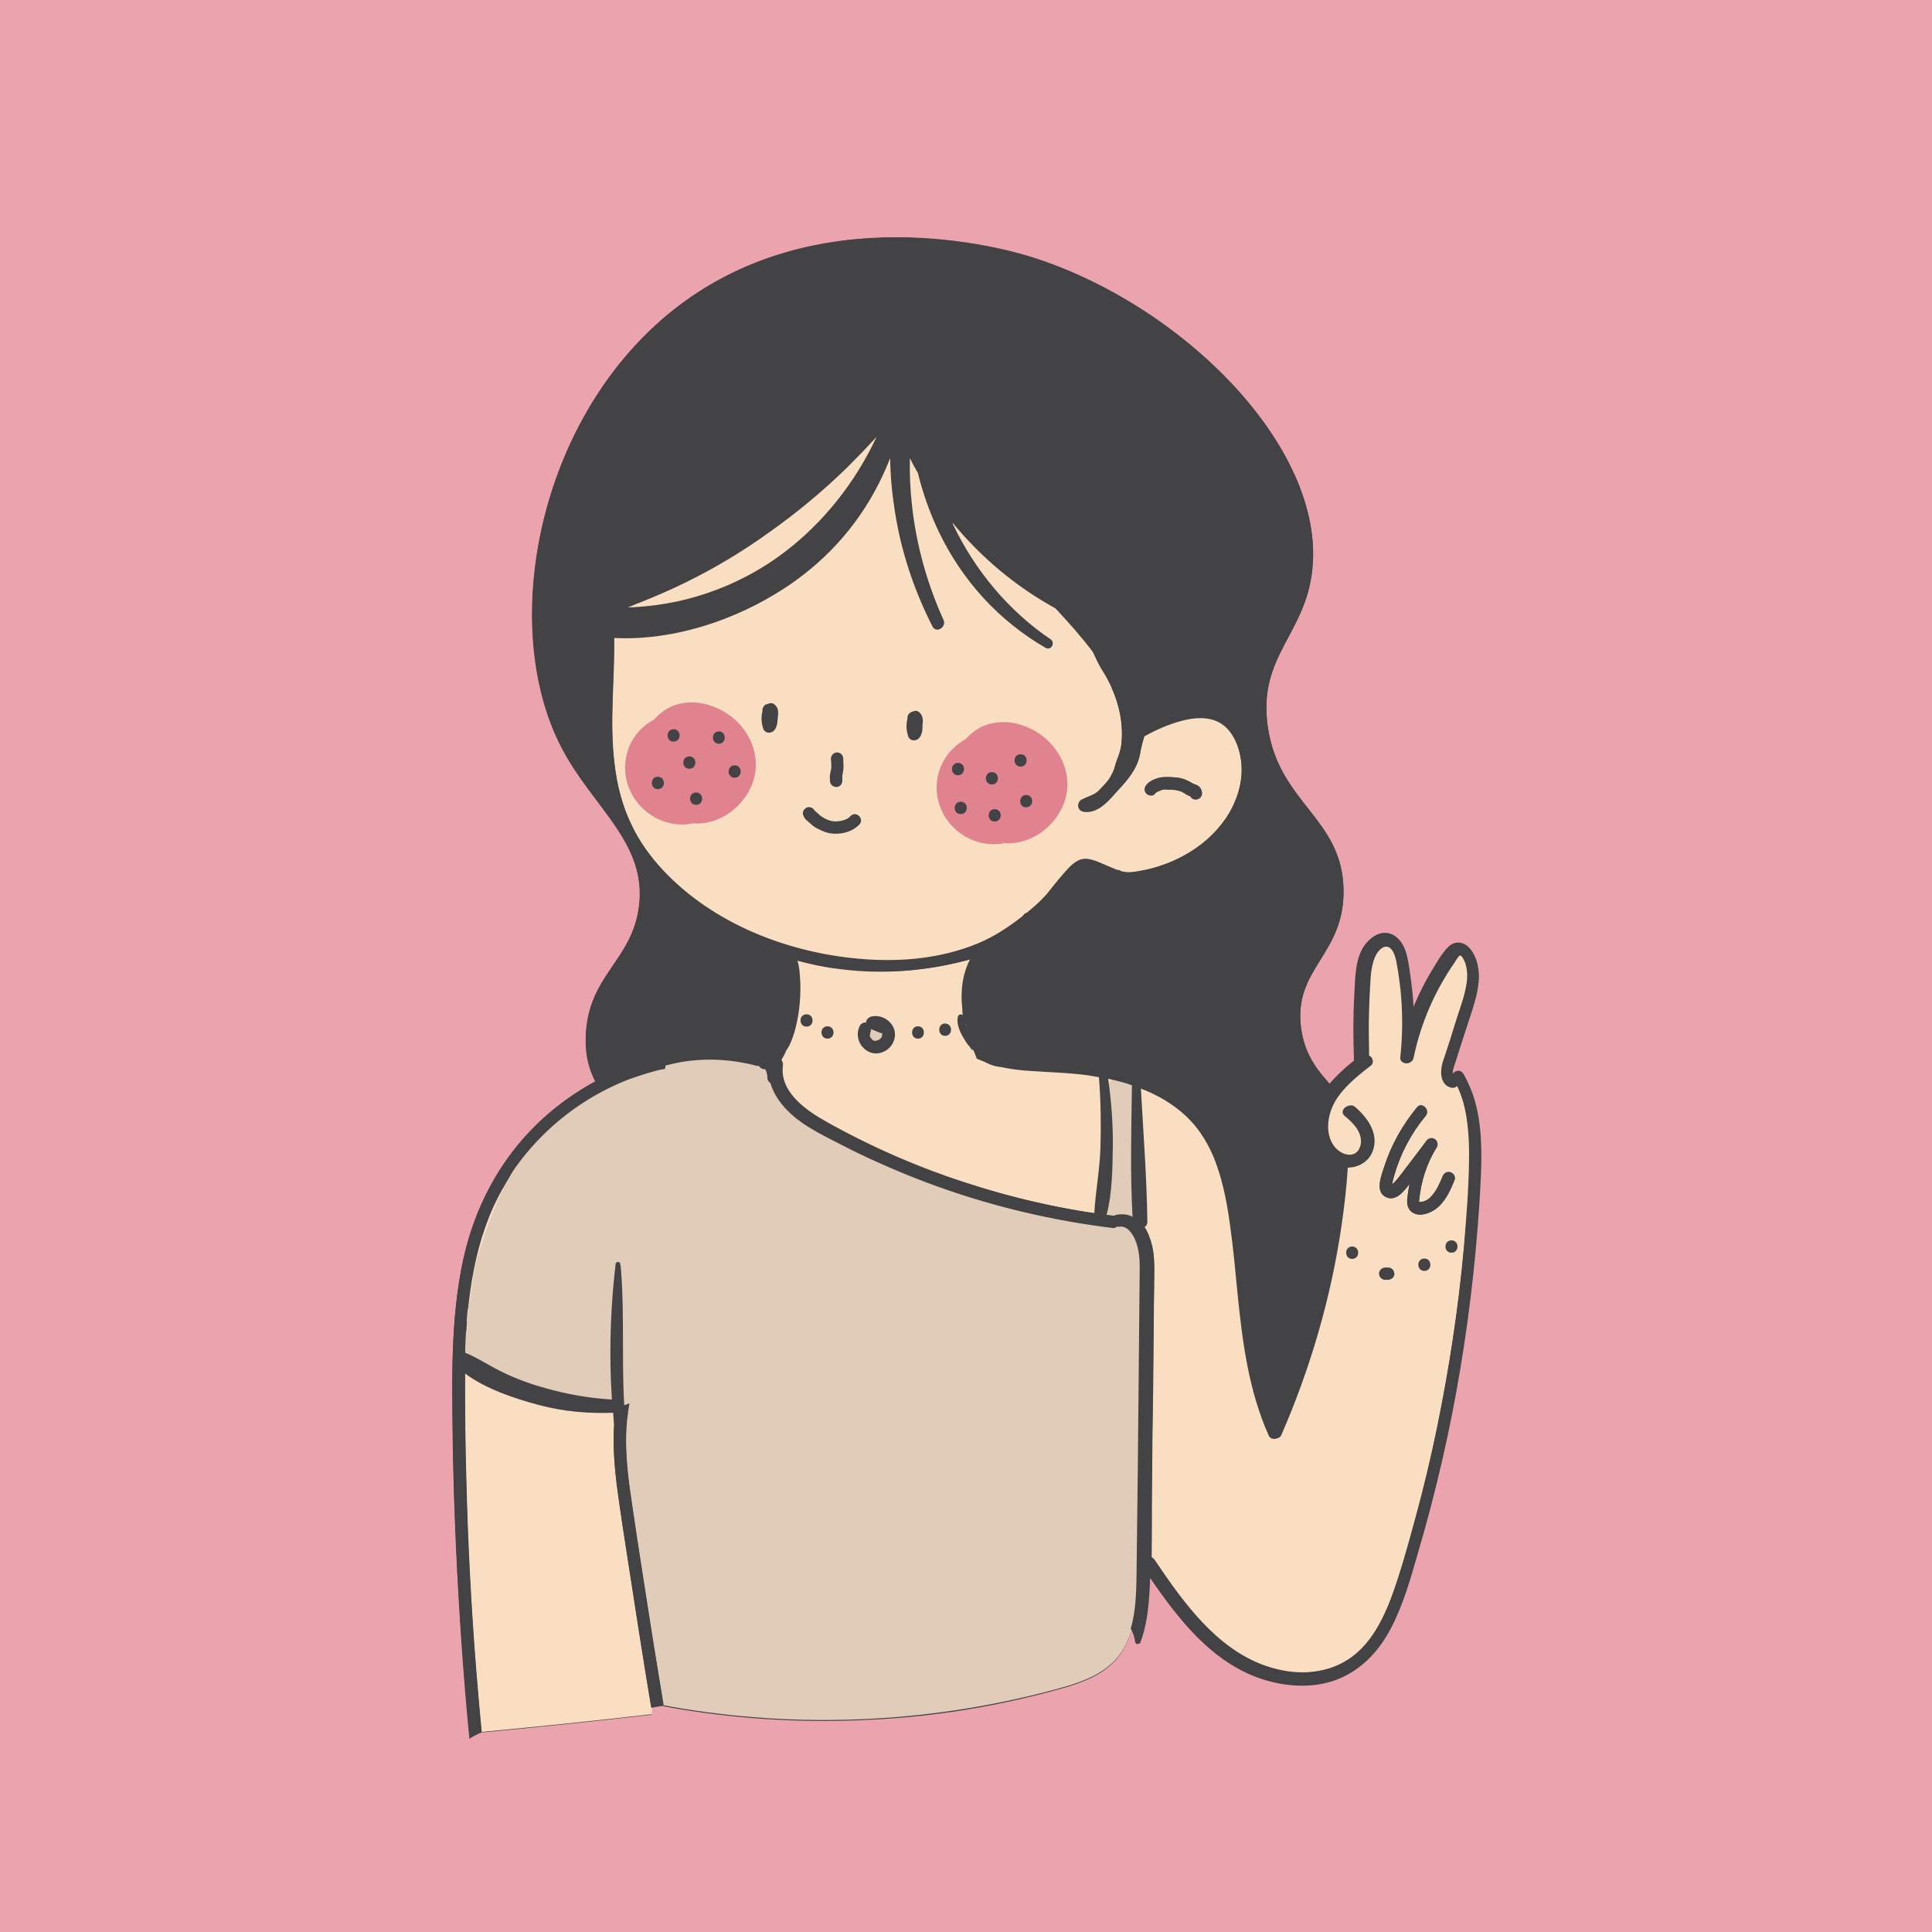 <svg xmlns="http://www.w3.org/2000/svg" xmlns:xlink="http://www.w3.org/1999/xlink" width="500" zoomAndPan="magnify" viewBox="0 0 375 375" height="500" preserveAspectRatio="xMidYMid meet" version="1.0"><defs><clipPath id="9ad227d368"><path d="M 35.277 186.215 L 337.5 186.215 L 337.5 225.25 L 35.277 225.25 Z M 35.277 186.215 " clip-rule="nonzero"/></clipPath><clipPath id="a9c73278b4"><path d="M 87.188 46 L 287.812 46 L 287.812 337.5 L 87.188 337.5 Z M 87.188 46 " clip-rule="nonzero"/></clipPath><clipPath id="bdc4a48054"><path d="M 87.188 51 L 287.812 51 L 287.812 337.5 L 87.188 337.5 Z M 87.188 51 " clip-rule="nonzero"/></clipPath></defs><rect x="-37.5" width="450" fill="#ffffff" y="-37.5" height="450" fill-opacity="1"/><rect x="-37.5" width="450" fill="#eba4ad" y="-37.5" height="450" fill-opacity="1"/><g clip-path="url(#9ad227d368)"><path fill="#eba4ad" d="M 35.277 186.215 L 337.5 186.215 L 337.5 225.25 L 35.277 225.25 Z M 35.277 186.215 " fill-opacity="1" fill-rule="nonzero"/></g><g clip-path="url(#a9c73278b4)"><path fill="#434345" d="M 90.332 262.426 C 90.332 262.484 90.332 262.543 90.332 262.664 C 90.332 262.605 90.332 262.484 90.332 262.426 Z M 97.699 230.457 C 97.277 231.176 96.859 231.891 96.5 232.672 C 96.918 231.891 97.277 231.176 97.699 230.457 Z M 117.273 211.777 C 117.094 211.895 116.855 212.016 116.676 212.137 C 116.855 211.957 117.035 211.836 117.273 211.777 Z M 90.332 262.426 C 90.332 262.484 90.332 262.543 90.332 262.664 C 90.332 262.605 90.332 262.484 90.332 262.426 Z M 96.559 232.609 C 96.918 231.891 97.34 231.113 97.758 230.395 C 97.34 231.176 96.918 231.891 96.559 232.609 Z M 116.676 212.074 C 116.617 212.074 116.617 212.074 116.676 212.074 C 116.855 211.957 117.094 211.836 117.273 211.715 C 117.035 211.836 116.855 211.957 116.676 212.074 Z M 97.699 230.457 C 97.277 231.176 96.859 231.891 96.5 232.672 C 96.918 231.891 97.277 231.176 97.699 230.457 Z M 117.273 211.777 C 117.094 211.895 116.855 212.016 116.676 212.137 C 116.855 211.957 117.035 211.836 117.273 211.777 Z M 90.332 262.426 C 90.332 262.484 90.332 262.543 90.332 262.664 C 90.332 262.605 90.332 262.484 90.332 262.426 Z M 89.914 244.523 C 92.129 234.348 97.039 225.129 104.582 217.883 C 107.875 214.77 111.586 212.074 115.598 209.922 C 114.461 207.586 113.621 205.133 113.742 201.18 C 114.102 189.324 122.602 186.57 124.039 176.094 C 125.777 163.582 115.059 156.816 108.953 144.902 C 96.918 121.555 104.281 81.863 129.848 60.848 C 158.223 37.5 195.461 48.395 200.074 49.832 C 229.527 59.051 257.125 86.832 254.73 110.418 C 253.477 123.172 244.195 127.242 246.051 140.891 C 248.148 155.98 260.539 158.672 260.777 172.684 C 260.957 185.316 251.082 187.891 252.516 199.383 C 253.176 204.473 255.512 207.586 258.266 210.578 C 259.641 208.902 261.316 207.406 262.992 206.09 C 262.812 201.777 262.875 197.469 263.055 193.156 C 263.234 190.105 263.172 186.453 264.969 183.816 C 265.867 182.5 267.246 181.363 268.859 181.305 C 270.359 181.242 271.555 182.141 272.273 183.398 C 273.051 184.715 273.293 186.332 273.531 187.828 C 273.828 189.746 274.07 191.66 274.25 193.637 C 274.309 194.414 274.367 195.254 274.367 196.031 C 274.727 195.133 275.148 194.234 275.566 193.336 C 276.344 191.719 277.184 190.105 278.141 188.547 C 279.039 187.051 279.996 185.375 281.195 184.117 C 282.57 182.68 284.488 182.98 285.625 184.535 C 286.641 185.914 287 187.648 287.062 189.324 C 287.062 193.039 285.504 196.691 284.426 200.164 C 283.77 202.137 283.168 204.113 282.512 206.148 C 282.273 206.867 281.973 207.586 281.973 208.363 C 281.973 208.605 281.973 208.844 282.031 208.902 C 282.332 208.066 283.648 207.707 284.188 208.664 C 284.848 209.859 285.383 211.117 285.863 212.375 C 287.66 217.582 287.66 223.332 287.422 228.777 C 287.121 234.887 286.641 241.051 285.984 247.16 C 284.668 259.371 282.691 271.465 279.938 283.438 C 278.559 289.426 277.004 295.414 275.266 301.281 C 273.828 306.309 272.395 311.457 269.938 316.129 C 267.605 320.559 264.133 324.27 259.344 326.066 C 254.672 327.801 249.344 327.383 244.676 325.824 C 235.094 322.531 228.809 314.332 223.242 306.25 C 223.242 307.086 223.18 307.984 223.121 308.824 C 222.941 312.234 222.523 315.828 221.266 319 C 221.027 319.059 220.785 319.059 220.547 319.121 C 220.426 318.641 220.309 318.223 220.246 317.742 C 220.129 317.203 219.949 316.785 219.648 316.367 C 219.289 317.684 218.75 319 218.031 320.199 C 215.34 324.809 210.25 326.605 205.402 327.922 C 193.547 331.215 181.395 333.191 169.121 333.789 C 156.848 334.445 144.516 333.789 132.359 331.812 C 131.105 331.633 129.906 331.395 128.711 331.152 C 128.711 331.152 128.711 331.094 128.711 331.094 C 127.93 331.215 127.152 331.332 126.375 331.512 C 126.375 331.633 126.434 331.754 126.496 331.871 C 126.375 332.172 126.375 332.531 126.496 332.832 C 115.598 334.086 104.703 335.227 93.805 336.242 C 93.625 336.242 93.508 336.301 93.387 336.363 C 93.387 336.363 93.387 336.301 93.387 336.301 C 92.551 336.66 91.832 337.02 91.113 337.5 C 90.512 331.512 90.035 325.586 89.617 319.598 C 88.719 306.727 88.117 293.797 87.879 280.863 C 87.758 268.711 87.34 256.379 89.914 244.523 Z M 116.676 212.074 C 116.855 211.957 117.094 211.836 117.273 211.715 C 117.035 211.836 116.855 211.957 116.676 212.074 C 116.617 212.074 116.617 212.074 116.676 212.074 Z M 97.699 230.457 C 97.277 231.176 96.859 231.891 96.5 232.672 C 96.918 231.891 97.34 231.176 97.699 230.457 Z M 90.332 262.664 C 90.332 262.605 90.332 262.543 90.332 262.426 C 90.332 262.484 90.332 262.605 90.332 262.664 Z M 90.332 262.664 " fill-opacity="1" fill-rule="nonzero"/></g><path fill="#434345" d="M 252.516 199.383 C 251.082 187.891 261.02 185.316 260.777 172.684 C 260.539 158.672 248.148 155.98 246.051 140.891 C 244.137 127.242 253.414 123.172 254.73 110.418 C 257.125 86.832 229.527 59.051 200.012 49.895 C 195.344 48.457 158.164 37.559 129.785 60.91 C 104.223 81.922 96.859 121.613 108.895 144.965 C 115 156.816 125.715 163.582 123.98 176.156 C 122.543 186.633 114.043 189.387 113.684 201.238 C 113.383 210.879 118.949 211.777 120.09 223.27 C 121.465 237.102 113.98 241.77 115.477 251.77 C 117.336 264.52 131.582 272.242 138.648 276.074 C 177.082 297.027 242.102 288.828 261.379 254.641 C 264.07 249.793 271.316 236.98 267.426 224.109 C 263.832 212.254 253.895 210.578 252.516 199.383 Z M 252.516 199.383 " fill-opacity="1" fill-rule="nonzero"/><path fill="#f9dec2" d="M 238.566 157.836 C 234.855 164.062 227.973 167.953 220.906 169.148 C 219.59 169.391 218.691 169.449 217.555 169.148 C 217.312 168.973 217.016 168.852 216.777 168.91 C 215.457 168.434 214.141 167.773 212.824 167.234 C 211.625 166.816 210.371 166.457 209.172 167.113 C 208.035 167.715 207.137 168.793 206.297 169.75 C 205.281 170.887 204.324 172.145 203.363 173.34 C 202.406 174.48 201.328 175.496 200.191 176.453 C 199.895 176.695 199.594 176.934 199.355 177.172 C 199.234 177.234 199.176 177.234 199.055 177.293 C 198.816 177.414 198.637 177.59 198.516 177.832 C 195.762 179.988 192.887 181.902 189.656 183.219 C 182.77 186.152 174.988 186.812 167.562 186.273 C 153.254 185.195 138.469 179.508 128.59 168.852 C 126.195 166.277 124.098 163.344 122.602 160.172 C 120.809 156.52 119.789 152.445 119.309 148.438 C 118.23 139.934 119.43 131.375 119.191 122.871 C 119.129 121.734 119.129 120.598 119.012 119.398 C 118.531 118.68 118.23 117.785 118.23 116.707 C 118.652 102.039 128.41 88.688 141.043 81.266 C 148.047 75.336 156.129 70.965 165.59 69.77 C 173.852 68.75 182.41 71.266 188.457 76.535 C 188.34 75.996 188.219 75.516 188.098 74.977 C 186.781 69.172 194.805 67.137 196.898 72.523 C 201.867 85.516 206.059 98.984 207.617 112.875 C 210.969 117.305 214.262 121.793 217.613 126.227 C 219.59 128.859 218.152 131.914 215.758 133.469 C 217.312 136.883 218.094 140.594 217.672 144.426 C 217.555 145.562 217.195 146.578 216.777 147.656 C 216.535 148.258 216.418 148.855 216.238 149.395 C 216.059 149.934 215.758 150.41 215.52 150.891 C 214.98 151.848 214.082 152.625 213.363 153.465 C 212.586 154.305 211.449 154.602 210.43 155.082 C 210.371 155.141 210.309 155.141 210.25 155.199 C 209.711 155.262 209.293 155.859 209.293 156.398 C 209.293 157.117 209.832 157.535 210.488 157.598 C 213.305 157.895 215.34 155.262 217.016 153.406 C 218.93 151.371 220.727 149.215 221.266 146.461 C 221.387 145.801 221.504 145.082 221.684 144.426 C 221.805 143.945 221.984 143.469 222.105 142.93 C 224.379 141.672 226.773 140.594 229.289 139.934 C 231.684 139.277 234.438 139.035 236.652 140.234 C 239.285 141.672 240.543 144.902 240.902 147.719 C 241.32 151.191 240.363 154.723 238.566 157.836 Z M 233.301 154.004 C 233.238 153.344 233 152.805 232.402 152.445 C 232.223 152.328 231.98 152.266 231.801 152.207 C 231.801 152.207 231.684 152.148 231.684 152.148 C 231.621 152.086 231.562 152.086 231.441 152.027 C 230.547 151.488 229.648 151.07 228.629 150.949 C 228.031 150.891 227.492 150.832 226.895 150.832 C 226.293 150.832 225.695 150.77 225.098 150.949 C 224.199 151.191 223.121 151.609 222.523 152.387 C 222.105 152.867 222.043 153.586 222.523 154.062 C 222.941 154.484 223.84 154.602 224.199 154.062 C 224.438 153.766 224.5 153.766 224.859 153.586 C 224.859 153.586 224.859 153.586 224.918 153.586 C 224.977 153.523 225.098 153.523 225.219 153.465 C 225.398 153.406 225.516 153.344 225.695 153.285 C 225.996 153.227 226.414 153.227 226.773 153.285 C 227.191 153.285 227.613 153.285 227.973 153.344 C 228.57 153.406 229.289 153.586 229.828 153.945 C 230.188 154.184 230.547 154.422 230.965 154.543 C 230.965 154.543 231.023 154.543 231.023 154.543 C 231.203 154.961 231.621 155.199 232.102 155.199 C 232.762 155.199 233.359 154.602 233.301 154.004 Z M 285.145 224.949 C 285.086 230.695 284.605 236.441 284.129 242.191 C 283.051 254.043 281.254 265.777 278.859 277.391 C 277.66 283.199 276.285 288.945 274.727 294.633 C 273.293 299.902 271.855 305.23 269.938 310.379 C 268.32 314.57 266.105 318.883 262.395 321.637 C 258.562 324.449 253.715 325.168 249.164 324.328 C 238.867 322.473 231.922 314.152 226.234 306.008 C 225.516 304.93 224.738 303.855 224.02 302.777 C 223.84 302.535 223.66 302.418 223.48 302.297 C 223.539 297.988 223.539 293.617 223.539 289.305 C 223.602 282.48 223.66 275.656 223.781 268.832 C 223.84 262.066 223.898 255.301 224.02 248.477 C 224.02 245.961 224.141 243.445 223.359 241.051 C 222.824 239.195 221.805 237.102 219.949 236.203 C 218.992 235.723 217.973 235.664 216.895 235.844 C 216.715 235.844 216.598 235.902 216.477 236.023 C 216.477 236.023 216.418 236.023 216.355 236.023 C 206.539 234.824 196.781 232.609 187.379 229.559 C 185.465 228.957 183.547 228.301 181.691 227.582 C 180.016 230.637 178.52 233.75 176.723 236.684 C 174.031 241.113 171.516 245.66 169 250.152 C 166.547 245.902 163.973 241.652 161.336 237.52 C 159.961 235.363 158.523 233.27 157.148 231.113 C 154.992 227.641 152.957 224.051 151.219 220.398 C 150.621 219.199 150.082 218.004 149.602 216.805 C 149.363 216.266 149.184 215.727 148.824 215.25 C 147.988 213.871 147.449 212.316 147.387 210.699 C 147.387 210.16 147.387 209.68 147.508 209.203 C 147.988 209.262 148.465 209.023 148.766 208.605 C 148.766 208.543 148.824 208.484 148.887 208.426 C 149.004 208.305 149.125 208.184 149.246 208.066 C 149.484 207.824 149.664 207.645 149.902 207.406 C 150.383 206.988 150.859 206.566 151.34 206.09 C 151.82 205.551 152.176 204.891 152.477 204.234 C 152.477 204.172 152.535 204.113 152.535 204.055 C 152.535 204.055 152.535 204.055 152.535 203.992 C 153.375 202.918 153.793 201.598 154.215 200.281 C 155.051 197.348 155.41 194.176 155.352 191.121 C 155.289 189.625 155.23 187.891 154.754 186.332 C 157.266 187.051 160.02 187.648 163.016 188.008 C 173.371 189.387 182.23 187.891 188.52 186.152 C 185.465 192.199 187.141 199.266 189.594 205.492 C 192.707 206.867 196.121 207.406 199.473 207.707 C 203.426 208.004 207.375 208.066 211.328 208.602 C 214.859 209.141 218.391 209.922 221.746 211.18 C 224.918 212.375 227.91 214.113 230.426 216.445 C 233.238 219.082 235.215 222.434 236.473 226.086 C 237.848 229.977 238.566 234.047 239.105 238.117 C 239.707 242.309 240.062 246.5 240.484 250.75 C 241.441 260.27 242.641 269.789 246.59 278.59 C 246.949 279.367 248.328 279.367 248.684 278.59 C 254.371 265.539 258.383 251.77 260.418 237.699 C 260.957 233.988 261.379 230.277 261.617 226.504 C 263.773 226.625 265.809 225.426 266.527 223.211 C 267.605 219.918 265.387 216.867 262.992 214.828 C 261.797 213.871 260.121 215.547 261.316 216.508 C 262.934 217.824 264.73 219.621 264.43 221.895 C 264.133 223.93 262.215 224.648 260.48 223.75 C 258.625 222.793 257.785 220.695 257.785 218.723 C 257.785 216.445 258.625 214.289 260 212.496 C 261.676 210.281 263.953 208.484 266.105 206.809 C 266.645 206.387 266.527 205.551 266.105 205.133 C 265.988 205.012 265.867 204.953 265.746 204.891 C 265.688 201.898 265.629 198.844 265.746 195.793 C 265.809 194.055 265.867 192.32 265.988 190.645 C 266.047 189.324 266.168 188.07 266.527 186.812 C 266.824 185.676 267.363 184.598 268.32 183.938 C 269.34 183.219 270.18 183.578 270.656 184.598 C 271.254 185.734 271.375 187.172 271.613 188.43 C 271.914 190.105 272.094 191.781 272.215 193.457 C 272.512 197.348 272.453 201.18 272.035 205.07 C 271.914 206.387 274.129 206.688 274.367 205.371 C 275.746 198.664 278.5 192.32 282.391 186.75 C 282.57 186.453 283.168 185.375 283.59 185.316 C 284.066 185.316 284.547 186.57 284.668 186.871 C 285.145 188.309 285.086 189.926 284.785 191.422 C 284.488 193.098 283.949 194.652 283.41 196.27 C 282.809 198.125 282.211 199.984 281.672 201.777 C 281.312 202.797 281.016 203.875 280.656 204.891 C 280.355 205.73 280.055 206.566 279.938 207.465 C 279.758 208.902 280.234 210.641 281.852 211 C 282.332 211.117 282.75 210.938 282.988 210.641 C 284.785 215.188 285.203 220.098 285.145 224.949 Z M 281.492 227.523 C 280.836 227.344 280.234 227.762 279.996 228.359 C 279.516 229.617 278.918 230.934 278.02 232.012 C 277.602 232.492 277.121 232.91 276.586 233.148 C 276.344 233.27 276.047 233.328 275.746 233.328 C 275.387 233.328 275.445 233.449 275.445 233.09 C 275.805 229.379 276.883 225.906 278.859 222.734 C 279.219 222.195 278.98 221.414 278.441 221.117 C 277.84 220.758 277.184 221.055 276.824 221.535 C 275.207 223.629 273.59 225.727 272.035 227.82 C 271.434 228.539 270.957 229.316 270.238 229.855 C 270.297 229.617 270.297 229.258 270.359 229.137 C 270.418 228.898 270.477 228.66 270.539 228.422 C 271.734 224.109 273.828 220.098 276.703 216.625 C 277.66 215.43 275.984 213.754 275.027 214.949 C 272.215 218.363 270 222.254 268.68 226.445 C 268.145 228.121 266.824 231.176 268.922 232.312 C 270.898 233.391 272.574 231.176 273.59 229.797 C 273.473 230.516 273.352 231.234 273.23 232.012 C 273.113 233.09 272.992 234.285 273.828 235.066 C 275.387 236.562 278.02 235.363 279.34 234.109 C 280.773 232.73 281.613 230.816 282.332 229.02 C 282.57 228.359 282.094 227.641 281.492 227.523 Z M 126.613 332.711 C 115.719 333.969 104.82 335.105 93.926 336.121 C 93.746 336.121 93.625 336.184 93.508 336.242 C 93.148 332.41 92.789 328.52 92.488 324.688 C 91.473 312.055 90.812 299.422 90.512 286.793 C 90.332 280.504 90.273 274.277 90.273 267.992 C 90.273 262.125 90.453 256.258 91.293 250.512 C 92.07 244.945 93.445 239.375 95.781 234.227 C 97.758 229.918 100.391 225.965 103.504 222.434 C 109.789 215.43 118.113 210.219 127.273 207.824 C 127.992 207.645 128.711 207.465 129.43 207.348 C 129.188 222.613 128.648 238 125.059 252.906 C 123.141 260.867 119.73 268.531 119.191 276.793 C 118.949 280.984 119.309 285.234 119.91 289.426 C 120.449 293.734 121.164 298.047 121.824 302.297 C 123.32 311.996 124.816 321.695 126.434 331.395 C 126.434 331.512 126.496 331.633 126.613 331.754 C 126.496 332.051 126.496 332.41 126.613 332.711 Z M 126.613 332.711 " fill-opacity="1" fill-rule="nonzero"/><path fill="#e0838f" d="M 204.203 144.605 C 201.031 140.891 195.281 138.918 190.672 141.012 C 189.414 141.609 188.34 142.449 187.441 143.469 C 184.926 144.844 183.012 147.117 182.172 150.051 C 180.195 157.418 186.363 164.48 193.848 163.82 C 194.207 163.762 194.566 163.762 194.922 163.641 C 199.234 164 203.426 161.488 205.641 157.715 C 208.215 153.406 207.438 148.316 204.203 144.605 Z M 145.172 153.883 C 142.957 157.656 138.766 160.172 134.457 159.812 C 134.098 159.871 133.738 159.93 133.379 159.992 C 125.895 160.648 119.73 153.586 121.703 146.223 C 122.484 143.227 124.457 141.012 126.973 139.637 C 127.871 138.617 128.949 137.781 130.207 137.18 C 134.816 135.086 140.562 137.121 143.734 140.773 C 146.969 144.484 147.746 149.574 145.172 153.883 Z M 145.172 153.883 " fill-opacity="1" fill-rule="nonzero"/><path fill="#e1cbb9" d="M 91.832 264.402 C 92.727 266.078 94.523 266.855 96.262 266.855 L 102.309 270.027 C 103.684 270.688 105 270.746 106.141 270.387 C 106.859 270.809 107.754 271.105 108.773 271.105 C 109.551 271.105 110.328 271.164 111.109 271.164 C 113.684 271.824 116.195 272.363 118.832 272.844 C 120.027 273.082 121.164 272.844 122.184 272.363 C 121.766 274.699 121.523 277.094 121.523 279.488 C 121.523 283.738 122.062 287.988 122.723 292.18 C 123.32 296.371 123.98 300.621 124.637 304.812 C 125.957 313.434 127.332 322.055 128.77 330.676 C 128.77 330.793 128.77 330.855 128.77 330.973 C 129.965 331.215 131.223 331.453 132.422 331.633 C 144.574 333.609 156.906 334.266 169.18 333.609 C 181.453 332.949 193.668 330.973 205.461 327.742 C 210.309 326.426 215.398 324.629 218.094 320.02 C 220.605 315.707 220.785 310.379 220.848 305.469 C 221.027 292.48 221.145 279.43 221.266 266.438 C 221.324 259.91 221.387 253.387 221.445 246.859 C 221.445 244.766 221.387 242.609 220.547 240.633 C 220.309 239.973 219.891 239.316 219.41 238.836 C 220.727 238.539 221.805 237.461 221.863 235.605 C 221.926 227.641 221.504 219.68 221.324 211.715 C 221.266 209.5 219.109 208.785 217.613 209.562 C 216.836 209.141 215.816 209.262 215.277 210.219 C 213.422 213.512 214.441 218.543 214.5 222.195 C 214.559 226.684 214.68 231.113 215.039 235.605 C 215.098 236.863 215.758 237.758 216.535 238.297 C 216.477 238.297 216.355 238.297 216.297 238.297 C 210.43 237.578 204.621 236.562 198.934 235.184 C 188.758 232.789 178.879 229.316 169.359 224.949 C 166.965 223.871 164.629 222.672 162.297 221.477 C 160.082 220.336 157.863 219.141 155.828 217.762 C 152.355 215.367 149.422 211.715 149.422 207.465 C 149.305 207.465 149.184 207.406 149.066 207.348 C 148.945 207.348 148.824 207.348 148.766 207.348 C 148.586 207.105 148.285 206.926 147.926 206.746 C 144.094 205.312 139.906 204.652 135.832 204.953 C 132.242 205.191 127.633 205.609 124.879 208.125 C 124.758 208.246 124.637 208.426 124.52 208.543 C 121.344 209.023 117.812 210.52 115.898 211.418 C 111.887 213.273 108.715 216.027 106.02 219.379 C 105.062 219.738 104.164 220.336 103.504 221.234 C 99.195 227.043 95.961 233.57 93.867 240.512 C 92.906 242.969 92.191 245.543 91.832 248.176 C 91.652 249.375 91.473 250.691 91.352 251.949 C 91.113 252.848 90.934 253.684 90.691 254.582 C 90.453 255.539 90.512 256.68 90.871 257.754 C 90.812 257.816 90.812 257.875 90.754 257.934 C 89.438 260.031 89.914 262.965 91.832 264.402 Z M 171.754 202.02 C 171.637 202.137 171.516 202.258 171.336 202.316 C 171.156 202.438 170.977 202.496 170.855 202.559 C 170.797 202.559 170.676 202.617 170.617 202.617 C 170.316 202.676 170.078 202.676 169.777 202.676 C 169.539 202.676 169.301 202.617 169.121 202.496 C 169 202.438 168.883 202.379 168.82 202.258 C 168.703 202.137 168.641 202.02 168.523 201.898 C 168.461 201.777 168.402 201.719 168.402 201.598 C 168.344 201.48 168.344 201.418 168.281 201.301 C 168.223 201.059 168.223 200.879 168.223 200.641 C 168.223 200.582 168.223 200.582 168.223 200.52 C 168.223 200.281 168.281 199.984 168.402 199.742 C 168.461 199.625 168.523 199.445 168.582 199.324 C 168.82 198.906 169.121 198.605 169.48 198.367 C 169.539 198.305 169.598 198.305 169.66 198.305 C 169.777 198.246 169.957 198.188 170.078 198.125 C 170.258 198.066 170.379 198.066 170.559 198.066 C 170.617 198.066 170.676 198.066 170.738 198.066 C 170.977 198.066 171.156 198.125 171.336 198.246 C 171.516 198.367 171.637 198.484 171.754 198.664 C 171.875 198.844 171.934 199.023 171.934 199.266 C 171.934 199.383 171.934 199.504 171.875 199.562 C 171.934 199.625 171.992 199.742 172.055 199.805 C 172.352 200.34 172.352 201.059 172.055 201.66 C 171.992 201.777 171.875 201.898 171.754 202.02 Z M 171.754 202.02 " fill-opacity="1" fill-rule="nonzero"/><g clip-path="url(#bdc4a48054)"><path fill="#434345" d="M 262.457 244.344 C 264.012 244.344 264.012 241.949 262.457 241.949 C 260.898 241.949 260.898 244.344 262.457 244.344 Z M 169.719 202.02 C 169.66 202.02 169.66 201.957 169.598 201.957 C 169.539 201.957 169.598 201.957 169.719 202.02 Z M 186.48 155.621 C 188.039 155.621 188.039 158.016 186.48 158.016 C 184.926 158.016 184.926 155.621 186.48 155.621 Z M 169.48 201.898 C 169.48 201.898 169.418 201.84 169.418 201.84 C 169.418 201.84 169.418 201.84 169.48 201.898 Z M 171.277 201.18 C 171.277 201.238 171.277 201.238 171.277 201.18 C 171.277 201.18 171.277 201.121 171.277 201.121 C 171.277 201.18 171.277 201.18 171.277 201.18 Z M 171.336 200.699 C 171.336 200.641 171.336 200.641 171.336 200.582 C 171.336 200.641 171.336 200.699 171.336 200.699 Z M 176.125 139.574 C 176.125 139.516 176.125 139.457 176.125 139.336 C 176.125 138.797 176.543 138.258 177.082 138.137 C 177.441 137.961 177.922 137.898 178.281 138.137 C 178.641 138.379 178.82 138.676 179 139.098 C 179.059 139.336 179.117 139.574 179.117 139.816 C 179.117 140.113 179.117 140.414 179.059 140.715 C 179.059 141.133 179.059 141.551 179 141.969 C 178.938 142.148 178.879 142.328 178.82 142.508 C 178.82 142.508 178.82 142.57 178.82 142.57 C 178.578 143.168 178.102 143.707 177.383 143.707 C 176.844 143.707 176.363 143.348 176.246 142.809 C 175.945 141.91 175.887 141.012 176.004 140.113 C 176.066 139.934 176.066 139.754 176.125 139.574 Z M 185.945 148.078 C 187.5 148.078 187.5 150.473 185.945 150.473 C 184.387 150.473 184.387 148.078 185.945 148.078 Z M 178.16 199.203 C 179.719 199.203 179.719 201.598 178.16 201.598 C 176.664 201.598 176.664 199.203 178.16 199.203 Z M 281.734 240.754 C 283.289 240.754 283.289 243.148 281.734 243.148 C 280.176 243.148 280.176 240.754 281.734 240.754 Z M 169.238 201.66 C 169.238 201.598 169.18 201.598 169.18 201.539 C 169.18 201.539 169.18 201.598 169.238 201.66 Z M 171.277 200.461 C 171.277 200.52 171.277 200.52 171.277 200.461 Z M 166.906 199.086 C 166.305 200.223 166.367 201.539 167.023 202.676 C 167.684 203.754 168.883 204.531 170.137 204.473 C 171.457 204.414 172.711 203.633 173.312 202.438 C 173.672 201.719 173.789 201 173.672 200.223 C 173.551 199.562 173.25 199.023 172.832 198.547 C 171.934 197.469 170.316 196.93 169 197.348 C 168.523 197.527 168.102 197.945 168.102 198.484 C 167.684 198.426 167.145 198.605 166.906 199.086 Z M 168.883 200.762 C 168.883 200.762 168.883 201.121 168.883 200.879 C 168.883 200.879 168.883 200.82 168.883 200.762 C 168.883 200.699 168.883 200.641 168.883 200.582 C 168.883 200.582 168.883 200.641 168.883 200.641 C 168.883 200.641 168.883 200.582 168.883 200.582 C 168.883 200.52 168.883 200.461 168.941 200.461 C 168.941 200.461 168.941 200.402 168.941 200.402 C 168.941 200.402 168.941 200.34 168.941 200.34 C 169.062 200.164 169.062 199.984 169.062 199.742 C 169.66 199.984 170.199 200.223 170.797 200.461 C 170.918 200.52 171.098 200.52 171.215 200.52 C 171.156 200.461 171.156 200.461 171.215 200.461 C 171.215 200.52 171.277 200.52 171.277 200.582 C 171.277 200.582 171.277 200.52 171.215 200.52 C 171.215 200.582 171.215 200.582 171.215 200.641 C 171.215 200.582 171.215 200.582 171.215 200.699 C 171.215 200.699 171.215 200.762 171.215 200.762 C 171.215 200.762 171.215 200.82 171.215 200.82 C 171.215 200.82 171.215 200.762 171.215 200.762 C 171.215 200.82 171.215 200.82 171.215 200.879 C 171.215 200.941 171.215 200.941 171.215 201 C 171.215 201.059 171.215 201.121 171.156 201.18 C 171.156 201.121 171.156 201.18 171.156 201.238 C 171.156 201.301 171.156 201.301 171.098 201.359 C 171.098 201.301 171.098 201.301 171.156 201.238 C 171.098 201.301 171.035 201.418 170.977 201.48 C 170.977 201.539 170.918 201.539 170.918 201.598 C 170.918 201.598 170.918 201.598 170.918 201.539 C 170.855 201.598 170.797 201.719 170.676 201.777 C 170.676 201.777 170.617 201.777 170.617 201.777 C 170.559 201.84 170.496 201.898 170.379 201.898 C 170.316 201.898 170.316 201.957 170.258 201.957 C 170.199 201.957 170.078 202.02 170.02 202.02 C 170.02 202.02 170.078 202.02 170.078 202.02 C 170.02 202.02 170.02 202.02 169.957 202.02 C 169.957 202.02 169.898 202.02 169.898 202.02 C 169.84 202.02 169.84 202.02 169.777 202.02 C 169.719 202.02 169.719 202.02 169.66 202.02 C 169.598 202.02 169.598 202.02 169.539 201.957 C 169.539 201.957 169.539 201.957 169.598 201.957 C 169.598 201.957 169.539 201.957 169.539 201.957 C 169.48 201.957 169.48 201.898 169.418 201.898 C 169.418 201.898 169.359 201.898 169.359 201.84 C 169.359 201.84 169.301 201.84 169.301 201.777 C 169.301 201.777 169.301 201.777 169.359 201.84 C 169.359 201.84 169.301 201.84 169.301 201.777 C 169.301 201.777 169.238 201.777 169.238 201.719 C 169.18 201.66 169.18 201.66 169.238 201.66 C 169.238 201.66 169.18 201.598 169.18 201.598 C 169.18 201.598 169.121 201.539 169.121 201.539 C 169.121 201.539 169.121 201.539 169.121 201.598 C 169.121 201.598 169.121 201.539 169.062 201.539 C 169 201.48 169 201.418 169 201.418 C 169 201.359 168.941 201.359 168.941 201.301 C 168.941 201.238 168.883 201.238 168.883 201.18 C 168.883 201.18 168.883 201.238 168.883 201.238 C 168.883 201.238 168.883 201.18 168.82 201.121 C 168.762 200.941 168.762 200.941 168.762 201 C 168.941 201.059 168.883 200.879 168.883 200.762 Z M 156.547 196.871 C 158.105 196.871 158.105 199.266 156.547 199.266 C 154.992 199.266 154.992 196.871 156.547 196.871 Z M 87.938 280.746 C 88.18 293.676 88.719 306.547 89.676 319.418 C 90.094 325.406 90.633 331.395 91.172 337.32 C 91.891 336.84 92.668 336.48 93.445 336.121 C 93.086 332.293 92.727 328.461 92.43 324.629 C 91.41 311.996 90.754 299.363 90.453 286.73 C 90.273 280.445 90.215 274.219 90.215 267.934 C 90.215 267.453 90.215 267.035 90.215 266.555 C 94.285 269.609 99.914 271.465 104.641 272.723 C 109.371 273.98 114.16 274.398 119.012 274.219 C 119.07 275.059 119.129 275.895 119.191 276.734 C 118.949 280.926 119.309 285.176 119.848 289.367 C 120.449 293.676 121.105 297.988 121.766 302.238 C 123.262 311.938 124.758 321.637 126.375 331.332 C 127.152 331.152 127.93 331.035 128.711 330.914 C 128.711 330.855 128.711 330.734 128.711 330.676 C 127.273 322.055 125.895 313.434 124.578 304.812 C 123.918 300.621 123.32 296.371 122.664 292.18 C 122.062 287.988 121.465 283.738 121.465 279.488 C 121.465 278.648 121.523 277.871 121.523 277.094 C 120.387 266.676 121.406 255.961 120.449 245.484 C 120.449 245.484 120.387 245.543 120.387 245.543 C 120.387 245.484 120.387 245.422 120.387 245.363 C 120.387 244.766 119.551 244.824 119.488 245.363 C 118.59 252.965 118.293 260.57 118.59 268.23 C 118.652 269.371 118.711 270.508 118.77 271.645 C 114.461 271.406 110.148 270.629 106.02 269.488 C 103.207 268.711 100.512 267.754 97.879 266.496 C 95.422 265.359 93.148 263.801 90.691 262.723 C 90.574 262.664 90.395 262.605 90.273 262.605 C 90.395 258.535 90.633 254.461 91.172 250.453 C 91.949 244.883 93.328 239.316 95.66 234.168 C 97.637 229.855 100.273 225.906 103.387 222.434 C 108.473 216.746 114.941 212.254 122.062 209.5 C 122.242 209.441 122.422 209.383 122.602 209.32 C 124.098 208.781 125.598 208.305 127.152 207.887 C 127.75 207.707 128.41 207.586 129.07 207.465 C 129.129 207.227 129.188 207.047 129.188 206.809 C 130.207 206.566 131.164 206.328 132.184 206.148 C 137.09 205.312 142.059 205.609 146.848 206.867 C 146.969 206.926 147.148 206.926 147.27 206.867 C 147.508 207.227 147.926 207.527 148.348 207.527 C 148.406 207.527 148.465 207.527 148.527 207.527 C 148.527 207.586 148.586 207.645 148.586 207.645 C 148.586 207.707 148.645 207.766 148.645 207.766 C 148.766 208.004 148.824 208.305 148.887 208.605 C 148.887 208.664 148.887 208.723 148.945 208.781 C 148.945 208.902 148.945 209.082 148.945 209.203 C 148.945 209.621 149.184 210.039 149.543 210.219 C 150.441 213.332 152.836 215.906 155.531 217.824 C 157.566 219.262 159.781 220.398 161.996 221.535 C 164.332 222.734 166.664 223.93 169.062 225.008 C 178.52 229.379 188.457 232.852 198.637 235.246 C 204.383 236.621 210.191 237.641 215.996 238.359 C 216.238 238.418 216.477 238.297 216.715 238.117 C 216.836 238.117 217.016 238.117 217.137 238.117 C 218.691 237.82 219.711 239.258 220.309 240.574 C 221.145 242.551 221.266 244.703 221.207 246.801 C 221.145 253.324 221.086 259.852 221.027 266.375 C 220.906 279.367 220.785 292.418 220.605 305.41 C 220.547 308.941 220.488 312.715 219.469 316.129 C 219.711 316.484 219.891 316.965 220.07 317.504 C 220.188 317.984 220.309 318.402 220.367 318.883 C 220.605 318.82 220.848 318.762 221.086 318.762 C 222.344 315.59 222.762 311.996 222.941 308.582 C 223 307.746 223 306.848 223.062 306.008 C 228.629 314.09 234.914 322.293 244.496 325.586 C 249.164 327.203 254.492 327.562 259.164 325.824 C 263.953 324.09 267.426 320.316 269.758 315.887 C 272.215 311.219 273.652 306.07 275.086 301.039 C 276.824 295.113 278.379 289.188 279.758 283.199 C 282.512 271.227 284.488 259.133 285.805 246.918 C 286.461 240.812 286.941 234.707 287.242 228.539 C 287.48 223.09 287.539 217.344 285.684 212.137 C 285.203 210.82 284.668 209.621 284.008 208.426 C 283.469 207.406 282.152 207.824 281.852 208.664 C 281.793 208.543 281.793 208.363 281.793 208.125 C 281.793 207.348 282.094 206.629 282.332 205.91 C 282.988 203.934 283.59 201.957 284.246 199.922 C 285.383 196.449 286.941 192.797 286.883 189.086 C 286.883 187.41 286.461 185.676 285.445 184.297 C 284.309 182.742 282.391 182.441 281.016 183.879 C 279.816 185.137 278.859 186.812 277.961 188.309 C 277.004 189.863 276.164 191.48 275.387 193.098 C 274.969 193.996 274.609 194.895 274.188 195.793 C 274.188 195.012 274.129 194.176 274.07 193.398 C 273.949 191.48 273.711 189.504 273.352 187.59 C 273.113 186.094 272.871 184.535 272.094 183.16 C 271.375 181.902 270.18 181.004 268.68 181.062 C 267.066 181.125 265.688 182.32 264.789 183.578 C 262.992 186.211 263.055 189.863 262.875 192.918 C 262.633 197.23 262.633 201.539 262.812 205.852 C 258.562 209.262 254.254 213.633 254.852 219.5 C 255.152 222.133 256.41 224.527 258.742 225.727 C 257.785 239.496 254.973 253.207 250.422 266.258 C 249.402 269.129 248.328 272.004 247.129 274.816 C 244.434 267.754 243.355 260.148 242.578 252.668 C 241.742 244.344 241.32 235.844 239.047 227.762 C 237.969 223.93 236.352 220.219 233.84 217.105 C 231.621 214.352 228.809 212.137 225.695 210.461 C 219.289 207.105 211.984 205.91 204.863 205.492 C 201.211 205.25 197.379 205.25 193.785 204.414 L 189.836 200.82 C 190.016 201.418 190.312 202.02 190.555 202.617 C 190.492 202.559 190.434 202.496 190.375 202.438 C 190.375 202.438 190.375 202.379 190.312 202.379 C 190.254 202.316 190.195 202.199 190.133 202.137 C 189.953 201.84 189.773 201.539 189.656 201.238 C 189.656 201.18 189.594 201.059 189.594 201 C 189.535 200.82 189.477 200.699 189.477 200.52 C 189.477 200.52 189.477 200.52 189.477 200.461 L 187.98 199.086 C 188.879 199.922 189.055 201.418 189.535 202.559 C 189.055 202.02 188.578 201.418 188.219 200.762 C 187.859 200.102 187.68 199.383 187.441 198.664 C 187.621 198.484 187.918 198.426 188.16 198.426 C 188.816 198.426 189.355 199.023 189.355 199.625 C 189.355 199.742 189.355 199.805 189.355 199.922 C 189.355 199.984 189.355 199.984 189.355 199.984 C 189.355 200.164 189.414 200.281 189.477 200.461 L 189.836 200.82 C 188.637 197.168 188.578 193.156 189.836 189.445 C 189.953 189.027 189.895 188.668 189.656 188.367 C 189.836 187.891 190.074 187.352 190.312 186.871 C 190.555 186.094 190.973 185.375 191.453 184.777 C 191.453 184.715 191.453 184.715 191.453 184.656 C 191.512 184.656 191.57 184.598 191.633 184.598 C 192.348 183.699 193.309 182.922 194.324 182.32 C 194.566 182.203 194.805 182.082 195.043 182.082 C 197.199 180.406 199.652 178.969 201.93 177.352 C 202.289 176.992 202.648 176.633 203.008 176.215 C 205.762 173.102 208.516 169.391 212.824 170.047 C 214.441 169.988 216.059 170.406 217.613 170.828 C 220.246 171.066 222.883 170.469 225.578 170.406 C 225.578 170.348 225.637 170.348 225.637 170.289 C 227.191 169.75 228.688 169.152 230.125 168.434 C 233.539 166.695 236.652 164.18 238.988 161.129 C 241.32 158.133 242.938 154.543 243.238 150.711 C 243.238 150.41 243.297 150.051 243.297 149.754 C 242.879 147.418 242.461 145.082 241.922 142.809 C 241.5 141.852 240.961 140.953 240.305 140.176 C 240.242 140.055 240.125 139.996 240.062 139.875 C 240.184 139.754 240.305 139.637 240.422 139.574 C 240.242 139.336 240.125 139.098 240.125 138.738 C 239.227 130.477 242.641 122.332 242.641 114.012 C 242.641 106.348 241.141 98.746 238.688 91.5 C 238.688 91.5 238.688 91.5 238.688 91.441 C 237.309 88.207 235.812 85.156 234.078 82.102 C 229.227 75.277 223.121 69.352 216.117 64.738 C 208.695 59.832 200.371 56.418 191.691 54.621 C 191.691 54.621 191.691 54.621 191.633 54.621 C 187.859 53.723 183.969 53.008 180.078 52.527 C 176.184 52.047 172.172 51.809 168.223 52.047 C 166.246 52.168 164.211 52.406 162.297 52.766 C 160.379 53.125 158.523 53.844 156.668 54.504 C 152.957 55.762 149.125 56.957 145.594 58.754 C 142.18 60.488 138.887 62.406 135.535 64.262 C 134.695 64.738 133.797 65.16 133.02 65.758 C 132.359 66.238 131.762 66.836 131.043 67.254 C 129.727 68.152 128.648 69.172 127.691 70.426 C 126.676 71.684 125.777 73 124.758 74.258 C 123.5 75.637 122.723 77.312 121.586 78.75 C 120.988 79.527 120.508 80.305 120.027 81.145 C 119.609 81.801 119.07 82.402 118.77 83.121 C 118.41 83.898 118.23 84.676 117.992 85.516 C 117.754 86.234 117.395 86.832 117.035 87.488 C 116.438 88.746 116.016 90.125 115.477 91.383 C 114.941 92.641 114.402 93.957 113.863 95.215 C 112.426 98.684 111.527 102.398 110.809 106.109 C 110.809 106.168 110.809 106.168 110.809 106.168 C 110.09 109.102 109.551 112.035 108.773 114.969 C 108.293 116.586 107.934 118.203 107.637 119.879 C 107.336 121.434 106.918 122.992 106.859 124.547 C 106.859 125.027 106.918 125.445 106.859 125.867 C 106.797 126.285 106.738 126.703 106.68 127.121 C 106.617 127.902 106.617 128.68 106.617 129.457 C 106.617 131.016 106.68 132.57 106.918 134.066 C 107.457 137.062 108.715 139.875 110.449 142.391 C 111.348 143.648 112.367 144.844 113.441 145.922 C 113.98 146.461 114.52 147.059 115.121 147.598 C 115.359 147.836 115.656 148.016 115.957 148.137 C 116.137 148.195 116.375 148.258 116.617 148.258 L 116.676 148.258 C 116.734 148.316 116.855 148.375 116.914 148.438 C 117.273 151.191 117.812 153.883 118.652 156.457 C 119.789 160.051 121.523 163.402 123.742 166.457 C 128.109 172.441 134.098 177.172 140.625 180.645 C 140.625 180.703 140.625 180.703 140.625 180.766 C 141.461 181.184 142.238 181.543 143.078 181.902 L 143.078 181.844 C 145.773 183.16 148.586 184.238 151.398 185.195 C 151.461 185.254 151.461 185.254 151.52 185.316 C 151.578 185.434 151.699 185.555 151.758 185.676 C 151.938 186.035 151.938 186.035 152.059 186.391 C 152.297 187.051 152.477 187.77 152.535 188.488 C 152.598 188.906 152.656 189.324 152.656 189.746 C 152.477 190.043 152.477 190.344 152.535 190.703 C 152.656 191.363 152.715 192.078 152.715 192.797 C 152.715 193.098 152.715 193.398 152.656 193.695 C 152.598 194.832 152.418 195.973 152.238 197.109 C 151.82 198.844 151.102 200.52 150.203 202.078 C 150.383 201.957 150.562 201.957 150.801 201.957 C 150.742 202.02 150.621 202.078 150.562 202.137 C 150.203 202.438 149.902 202.738 149.543 203.094 C 149.781 202.738 150.023 202.438 150.203 202.078 C 150.141 202.078 150.141 202.078 150.082 202.137 C 149.781 202.316 149.664 202.559 149.543 202.855 C 149.484 202.977 149.484 203.094 149.422 203.215 C 149.184 203.395 149.004 203.633 148.766 203.812 C 148.465 203.574 148.105 203.395 147.809 203.215 C 147.508 203.754 147.09 204.172 146.668 204.594 C 141.879 203.215 136.91 202.738 132.004 203.395 C 128.289 203.875 122.184 204.711 119.668 207.887 C 114.102 210.281 108.953 213.691 104.582 217.824 C 97.039 225.008 92.129 234.285 89.914 244.465 C 87.34 256.379 87.758 268.711 87.938 280.746 Z M 116.438 143.289 C 116.438 143.469 116.438 143.645 116.438 143.766 C 116.375 143.645 116.375 143.527 116.316 143.469 C 116.078 142.988 115.656 142.57 115.359 142.09 C 114.641 141.012 114.223 139.637 113.684 138.496 C 113.145 137.301 112.723 136.043 112.426 134.785 C 112.125 133.59 111.766 132.449 111.766 131.195 C 111.707 128.98 112.246 126.883 112.844 124.789 C 113.023 124.188 113.203 123.652 113.441 123.113 C 114.52 123.352 115.656 123.473 116.734 123.652 C 116.797 130.176 116.195 136.762 116.438 143.289 Z M 221.445 211.297 C 224.617 212.496 227.613 214.23 230.125 216.566 C 232.941 219.199 234.914 222.555 236.172 226.203 C 237.551 230.098 238.27 234.168 238.809 238.238 C 239.406 242.43 239.766 246.621 240.184 250.871 C 241.141 260.391 242.34 269.91 246.289 278.711 C 246.648 279.488 248.027 279.488 248.387 278.711 C 254.074 265.656 258.086 251.887 260.121 237.82 C 260.66 234.109 261.078 230.395 261.316 226.625 C 263.473 226.742 265.508 225.547 266.227 223.332 C 267.305 219.98 265.148 216.926 262.695 214.949 C 261.496 213.992 259.82 215.668 261.02 216.625 C 262.633 217.941 264.43 219.738 264.133 222.016 C 263.832 224.051 261.918 224.77 260.18 223.871 C 258.324 222.91 257.547 220.816 257.484 218.84 C 257.484 216.566 258.383 214.41 259.699 212.613 C 261.379 210.398 263.652 208.605 265.809 206.926 C 266.348 206.508 266.227 205.672 265.809 205.25 C 265.688 205.133 265.566 205.07 265.449 205.012 C 265.328 202.02 265.328 198.965 265.449 195.973 C 265.508 194.234 265.566 192.5 265.688 190.824 C 265.746 189.504 265.867 188.25 266.227 186.992 C 266.527 185.855 267.066 184.777 268.023 184.117 C 269.039 183.398 269.879 183.758 270.418 184.777 C 271.016 185.914 271.137 187.352 271.375 188.609 C 271.613 190.285 271.855 191.961 271.973 193.637 C 272.273 197.469 272.215 201.359 271.793 205.25 C 271.676 206.566 273.891 206.867 274.129 205.551 C 275.508 198.844 278.262 192.5 282.152 186.871 C 282.332 186.57 282.93 185.496 283.348 185.434 C 283.828 185.434 284.309 186.691 284.426 186.992 C 284.906 188.488 284.848 190.043 284.547 191.543 C 284.246 193.219 283.707 194.773 283.168 196.391 C 282.57 198.246 281.973 200.102 281.434 201.898 C 281.074 202.918 280.773 203.992 280.414 205.012 C 280.117 205.852 279.816 206.688 279.758 207.586 C 279.578 209.023 280.055 210.758 281.672 211.117 C 282.152 211.238 282.57 211.059 282.809 210.758 C 284.906 215.129 285.324 220.098 285.266 224.887 C 285.203 230.637 284.727 236.383 284.188 242.129 C 283.109 253.984 281.312 265.719 278.918 277.332 C 277.723 283.141 276.344 288.887 274.789 294.574 C 273.352 299.844 271.914 305.172 270 310.32 C 268.383 314.512 266.168 318.82 262.457 321.574 C 258.684 324.391 253.773 325.105 249.223 324.27 C 238.926 322.414 231.98 314.09 226.293 305.949 C 225.578 304.871 224.797 303.793 224.078 302.715 C 223.898 302.477 223.719 302.355 223.539 302.238 C 223.602 297.926 223.539 293.559 223.602 289.246 C 223.66 282.422 223.719 275.598 223.84 268.77 C 223.898 262.008 223.961 255.242 224.02 248.414 C 224.078 245.902 224.141 243.387 223.422 240.992 C 223.121 240.035 222.762 239.016 222.164 238.18 C 222.465 238 222.703 237.641 222.703 237.16 C 222.582 228.598 221.926 219.918 221.445 211.297 Z M 170.137 84.797 C 166.066 93.598 159.723 101.559 152.176 107.246 C 146.25 111.738 139.367 114.91 132.121 116.586 C 128.711 117.363 125.297 117.785 121.883 117.902 C 122.664 117.605 123.383 117.246 124.098 117.004 C 127.094 115.809 130.027 114.551 132.961 113.113 C 138.707 110.301 144.215 107.008 149.422 103.234 C 154.754 99.465 159.781 95.273 164.449 90.723 C 166.367 88.809 168.281 86.832 170.137 84.797 Z M 167.504 186.152 C 153.254 185.074 138.406 179.387 128.531 168.73 C 126.137 166.156 124.039 163.223 122.543 160.051 C 120.746 156.398 119.73 152.328 119.25 148.316 C 118.23 140.176 119.25 131.973 119.191 123.828 C 132.121 124.488 145.832 119.281 155.711 111.738 C 163.672 105.629 169.301 97.848 172.773 88.926 C 172.832 92.34 173.133 95.75 173.672 99.105 C 174.867 106.945 177.383 114.492 180.973 121.555 C 181.691 123.051 183.789 121.734 183.129 120.297 C 179.957 113.293 177.859 105.809 177.023 98.148 C 176.664 95.094 176.543 91.98 176.605 88.926 C 177.082 89.883 177.621 90.902 178.16 91.801 C 179.117 95.75 180.496 99.582 182.23 103.234 C 186.781 112.695 193.848 120.477 202.945 125.746 C 204.023 126.344 204.922 124.789 203.902 124.07 C 195.82 118.621 189.297 110.777 185.105 102.039 C 184.984 101.859 184.926 101.617 184.867 101.438 C 190.492 108.266 197.141 113.832 204.863 118.082 C 207.375 120.777 209.891 123.59 212.105 126.523 C 212.703 127.781 213.242 129.039 214.023 130.234 C 216.656 134.426 218.152 139.336 217.672 144.305 C 217.555 145.504 217.195 146.461 216.777 147.539 C 216.535 148.137 216.418 148.734 216.238 149.273 C 216.059 149.812 215.758 150.293 215.52 150.77 C 214.98 151.73 214.141 152.508 213.363 153.344 C 212.586 154.184 211.449 154.484 210.43 154.961 C 210.371 154.961 210.309 155.02 210.25 155.082 C 209.711 155.141 209.293 155.738 209.293 156.277 C 209.293 156.996 209.832 157.418 210.488 157.477 C 213.305 157.773 215.34 155.141 217.016 153.285 C 218.93 151.25 220.727 149.094 221.266 146.34 C 221.387 145.684 221.504 144.965 221.684 144.305 C 221.805 143.824 221.984 143.289 222.105 142.809 C 224.379 141.551 226.773 140.473 229.289 139.816 C 231.684 139.156 234.438 138.918 236.652 140.113 C 238.566 141.133 239.707 143.109 240.363 145.145 C 240.422 145.203 240.422 145.324 240.422 145.383 C 240.664 146.102 240.781 146.82 240.902 147.539 C 241.383 151.129 240.484 154.664 238.629 157.773 C 234.914 164 228.031 167.953 220.965 169.09 C 219.648 169.328 218.75 169.391 217.613 169.09 C 217.375 168.91 217.074 168.793 216.836 168.852 C 215.52 168.312 214.203 167.715 212.883 167.176 C 211.688 166.754 210.43 166.395 209.23 167.055 C 208.094 167.652 207.195 168.73 206.359 169.688 C 205.34 170.828 204.383 172.082 203.426 173.281 C 202.469 174.418 201.391 175.438 200.254 176.395 C 199.953 176.633 199.652 176.875 199.414 177.113 C 199.293 177.172 199.234 177.172 199.113 177.234 C 198.875 177.352 198.695 177.531 198.574 177.77 C 195.82 179.926 192.949 181.844 189.715 183.16 C 182.652 186.035 174.926 186.75 167.504 186.152 Z M 214.801 235.785 C 215.879 231.594 215.938 226.863 215.996 222.555 C 216.059 218.121 215.699 213.754 215.098 209.383 C 216.656 209.742 218.211 210.102 219.711 210.641 C 219.59 219.141 219.352 227.703 219.828 236.203 C 219.828 236.203 219.77 236.203 219.77 236.145 C 218.812 235.664 217.793 235.605 216.715 235.785 C 216.535 235.844 216.418 235.844 216.297 235.965 C 216.297 235.965 216.238 235.965 216.176 235.965 C 215.758 235.902 215.277 235.844 214.801 235.785 Z M 152 206.449 C 151.82 206.027 151.641 205.551 151.461 205.07 C 151.758 204.773 152.059 204.473 152.297 204.172 C 152.715 203.754 152.715 203.273 152.598 202.855 C 153.496 201.301 154.094 199.562 154.512 197.828 C 154.512 197.828 154.574 197.828 154.574 197.828 C 154.633 197.406 154.691 196.988 154.754 196.629 C 154.754 196.512 154.812 196.391 154.812 196.332 C 154.812 196.211 154.812 196.152 154.871 196.031 C 154.934 195.613 154.992 195.254 154.992 194.832 C 155.109 193.637 155.172 192.379 155.109 191.184 C 155.051 189.684 154.992 187.949 154.512 186.391 C 157.027 187.109 159.781 187.711 162.773 188.07 C 173.133 189.445 181.992 187.949 188.277 186.211 C 186.723 189.266 186.422 192.5 186.781 195.852 C 186.781 196.27 186.84 196.629 186.84 197.051 C 186.543 196.809 186.062 196.871 185.945 197.289 C 185.523 198.785 186.48 200.641 187.32 201.957 C 187.559 202.379 187.859 202.797 188.219 203.156 C 188.398 203.453 188.52 203.695 188.758 203.992 C 188.699 203.875 188.637 203.695 188.578 203.516 C 188.879 203.812 189.176 204.172 189.535 204.473 C 189.477 204.531 189.414 204.531 189.355 204.594 C 189.355 204.594 189.355 204.652 189.297 204.652 C 189.297 204.652 189.355 204.711 189.355 204.711 C 190.613 206.027 192.289 206.867 194.086 207.105 C 194.145 207.105 194.207 207.105 194.266 207.105 C 195.941 207.465 197.617 207.707 199.355 207.824 C 203.305 208.125 207.258 208.184 211.207 208.723 C 211.926 208.844 212.586 208.961 213.305 209.082 C 213.305 209.082 213.305 209.141 213.305 209.141 C 213.664 213.633 213.723 218.121 213.602 222.613 C 213.484 226.922 212.645 231.176 212.406 235.484 C 203.902 234.227 195.582 232.25 187.441 229.559 C 178.039 226.504 168.883 222.492 160.262 217.645 C 156.309 215.43 151.16 211.777 152 206.629 C 151.82 206.566 151.938 206.508 152 206.449 Z M 160.621 199.203 C 162.176 199.203 162.176 201.598 160.621 201.598 C 159.062 201.598 159.062 199.203 160.621 199.203 Z M 168.883 200.582 C 168.883 200.52 168.883 200.461 168.941 200.461 C 168.941 200.461 168.941 200.461 168.883 200.582 Z M 171.098 201.539 C 171.156 201.359 171.156 201.48 171.098 201.539 Z M 170.199 202.078 C 170.199 202.078 170.137 202.078 170.199 202.078 C 170.137 202.078 170.078 202.078 170.078 202.078 C 170.02 202.078 170.078 202.078 170.199 202.078 Z M 183.43 198.664 C 184.984 198.664 184.984 201.059 183.43 201.059 C 181.934 201.059 181.934 198.664 183.43 198.664 Z M 133.797 149.215 C 132.242 149.215 132.242 146.82 133.797 146.82 C 135.355 146.82 135.355 149.215 133.797 149.215 Z M 127.691 153.164 C 126.137 153.164 126.137 150.77 127.691 150.77 C 129.25 150.77 129.25 153.164 127.691 153.164 Z M 130.746 143.945 C 129.188 143.945 129.188 141.551 130.746 141.551 C 132.301 141.551 132.301 143.945 130.746 143.945 Z M 135.117 156.219 C 133.559 156.219 133.559 153.824 135.117 153.824 C 136.672 153.824 136.672 156.219 135.117 156.219 Z M 268.023 246.379 C 268.145 246.262 268.262 246.199 268.383 246.141 C 268.5 246.082 268.68 246.02 268.859 246.02 L 269.461 246.02 C 269.699 246.02 269.879 246.082 270.059 246.199 C 270.117 246.262 270.238 246.32 270.297 246.379 C 270.418 246.5 270.539 246.68 270.598 246.918 C 270.598 247.039 270.598 247.16 270.656 247.219 C 270.656 247.398 270.656 247.52 270.539 247.699 C 270.477 247.816 270.418 247.996 270.297 248.059 C 270.18 248.176 270.059 248.238 269.938 248.297 C 269.82 248.355 269.641 248.414 269.461 248.414 L 268.859 248.414 C 268.621 248.414 268.441 248.355 268.262 248.238 C 268.203 248.176 268.082 248.117 268.023 248.059 C 267.902 247.938 267.785 247.758 267.723 247.52 L 267.664 247.219 C 267.664 247.039 267.664 246.918 267.785 246.738 C 267.844 246.621 267.902 246.5 268.023 246.379 Z M 276.465 244.285 C 278.02 244.285 278.02 246.68 276.465 246.68 C 274.906 246.68 274.906 244.285 276.465 244.285 Z M 268.922 232.312 C 266.887 231.234 268.145 228.121 268.68 226.445 C 270.059 222.254 272.215 218.363 275.027 214.949 C 275.984 213.754 277.723 215.488 276.703 216.625 C 273.828 220.039 271.734 224.109 270.539 228.422 C 270.477 228.66 270.418 228.898 270.359 229.137 C 270.297 229.258 270.297 229.617 270.238 229.855 C 270.957 229.258 271.496 228.539 272.035 227.82 C 273.652 225.727 275.266 223.629 276.824 221.477 C 277.184 220.938 277.84 220.695 278.441 221.055 C 278.98 221.355 279.219 222.133 278.859 222.672 C 276.883 225.844 275.805 229.316 275.445 233.031 C 275.387 233.391 275.387 233.27 275.746 233.27 C 276.047 233.27 276.285 233.211 276.586 233.09 C 277.184 232.852 277.66 232.43 278.02 231.953 C 278.918 230.934 279.457 229.617 279.996 228.359 C 280.234 227.762 280.773 227.344 281.492 227.523 C 282.094 227.703 282.57 228.422 282.332 229.02 C 281.613 230.816 280.773 232.73 279.34 234.109 C 278.082 235.363 275.387 236.562 273.828 235.066 C 272.992 234.227 273.051 233.09 273.23 232.012 C 273.293 231.293 273.41 230.574 273.59 229.797 C 272.574 231.113 270.898 233.328 268.922 232.312 Z M 139.547 144.363 C 137.988 144.363 137.988 141.969 139.547 141.969 C 141.043 141.969 141.043 144.363 139.547 144.363 Z M 199.176 154.305 C 200.73 154.305 200.73 156.699 199.176 156.699 C 197.617 156.699 197.676 154.305 199.176 154.305 Z M 142.598 150.949 C 141.043 150.949 141.043 148.555 142.598 148.555 C 144.156 148.555 144.156 150.949 142.598 150.949 Z M 192.527 149.871 C 194.086 149.871 194.086 152.266 192.527 152.266 C 190.973 152.266 190.973 149.871 192.527 149.871 Z M 225.098 150.949 C 225.695 150.832 226.293 150.832 226.895 150.832 C 227.492 150.832 228.031 150.891 228.629 150.949 C 229.707 151.129 230.547 151.488 231.441 152.027 C 231.504 152.09 231.562 152.148 231.684 152.148 C 231.742 152.148 231.801 152.207 231.801 152.207 C 232.043 152.266 232.223 152.328 232.402 152.445 C 233 152.746 233.301 153.344 233.301 153.945 C 233.359 154.602 232.699 155.141 232.102 155.141 C 231.621 155.141 231.203 154.844 231.023 154.484 C 231.023 154.484 230.965 154.484 230.965 154.484 C 230.547 154.363 230.188 154.125 229.828 153.883 C 229.289 153.523 228.512 153.344 227.973 153.285 C 227.551 153.227 227.133 153.227 226.773 153.227 C 226.414 153.227 225.996 153.164 225.695 153.227 C 225.516 153.285 225.336 153.344 225.219 153.406 C 225.156 153.465 225.039 153.465 224.918 153.523 C 224.918 153.523 224.859 153.523 224.859 153.523 C 224.5 153.703 224.379 153.766 224.199 154.004 C 223.781 154.543 222.941 154.422 222.523 154.004 C 222.043 153.523 222.105 152.805 222.523 152.328 C 223.062 151.609 224.199 151.129 225.098 150.949 Z M 193.066 157.059 C 194.625 157.059 194.625 159.453 193.066 159.453 C 191.512 159.453 191.512 157.059 193.066 157.059 Z M 198.098 146.402 C 199.652 146.402 199.652 148.797 198.098 148.797 C 196.539 148.797 196.539 146.402 198.098 146.402 Z M 150.859 140.473 C 150.801 140.652 150.742 140.832 150.68 141.012 C 150.68 141.012 150.68 141.07 150.68 141.07 C 150.441 141.73 149.961 142.211 149.246 142.211 C 148.707 142.211 148.227 141.852 148.105 141.312 C 147.809 140.414 147.746 139.516 147.867 138.617 C 147.926 138.438 147.926 138.258 147.988 138.078 C 147.988 138.02 147.988 137.898 147.988 137.84 C 147.988 137.301 148.406 136.703 149.004 136.641 C 149.363 136.461 149.844 136.402 150.203 136.641 C 150.562 136.883 150.742 137.18 150.922 137.539 C 150.98 137.781 151.039 138.02 151.039 138.258 C 151.039 138.559 151.039 138.855 150.98 139.156 C 150.922 139.574 150.922 139.996 150.859 140.473 Z M 160.977 161.727 C 160.441 161.605 159.902 161.426 159.422 161.188 C 158.941 160.949 158.465 160.77 158.043 160.469 C 157.625 160.172 157.266 159.812 156.848 159.453 C 156.367 159.094 156.07 158.734 155.891 158.195 C 155.648 157.598 156.129 156.879 156.727 156.699 C 157.387 156.52 157.984 156.938 158.223 157.535 C 158.105 157.297 158.164 157.418 158.344 157.535 C 158.465 157.656 158.582 157.715 158.703 157.836 C 158.941 158.074 159.184 158.312 159.48 158.492 C 160.082 158.914 160.859 159.273 161.578 159.391 C 162.297 159.512 162.895 159.391 163.492 159.273 C 164.152 159.094 164.691 158.852 165.109 158.375 C 166.188 157.297 167.863 158.973 166.785 160.051 C 165.348 161.547 163.016 162.086 160.977 161.727 Z M 163.492 150.473 C 163.492 150.832 163.492 151.191 163.492 151.551 C 163.492 152.207 162.953 152.805 162.297 152.746 C 161.637 152.746 161.098 152.207 161.098 151.551 C 161.098 151.129 161.039 150.77 161.098 150.352 C 161.156 149.934 161.277 149.574 161.336 149.215 C 161.398 148.555 161.336 147.898 161.277 147.238 C 161.277 146.641 161.816 146.043 162.477 146.043 C 163.133 146.043 163.672 146.578 163.672 147.238 C 163.672 147.777 163.73 148.316 163.73 148.855 C 163.73 149.215 163.672 149.512 163.613 149.871 C 163.613 150.051 163.551 150.23 163.492 150.473 Z M 163.492 150.473 " fill-opacity="1" fill-rule="nonzero"/></g></svg>